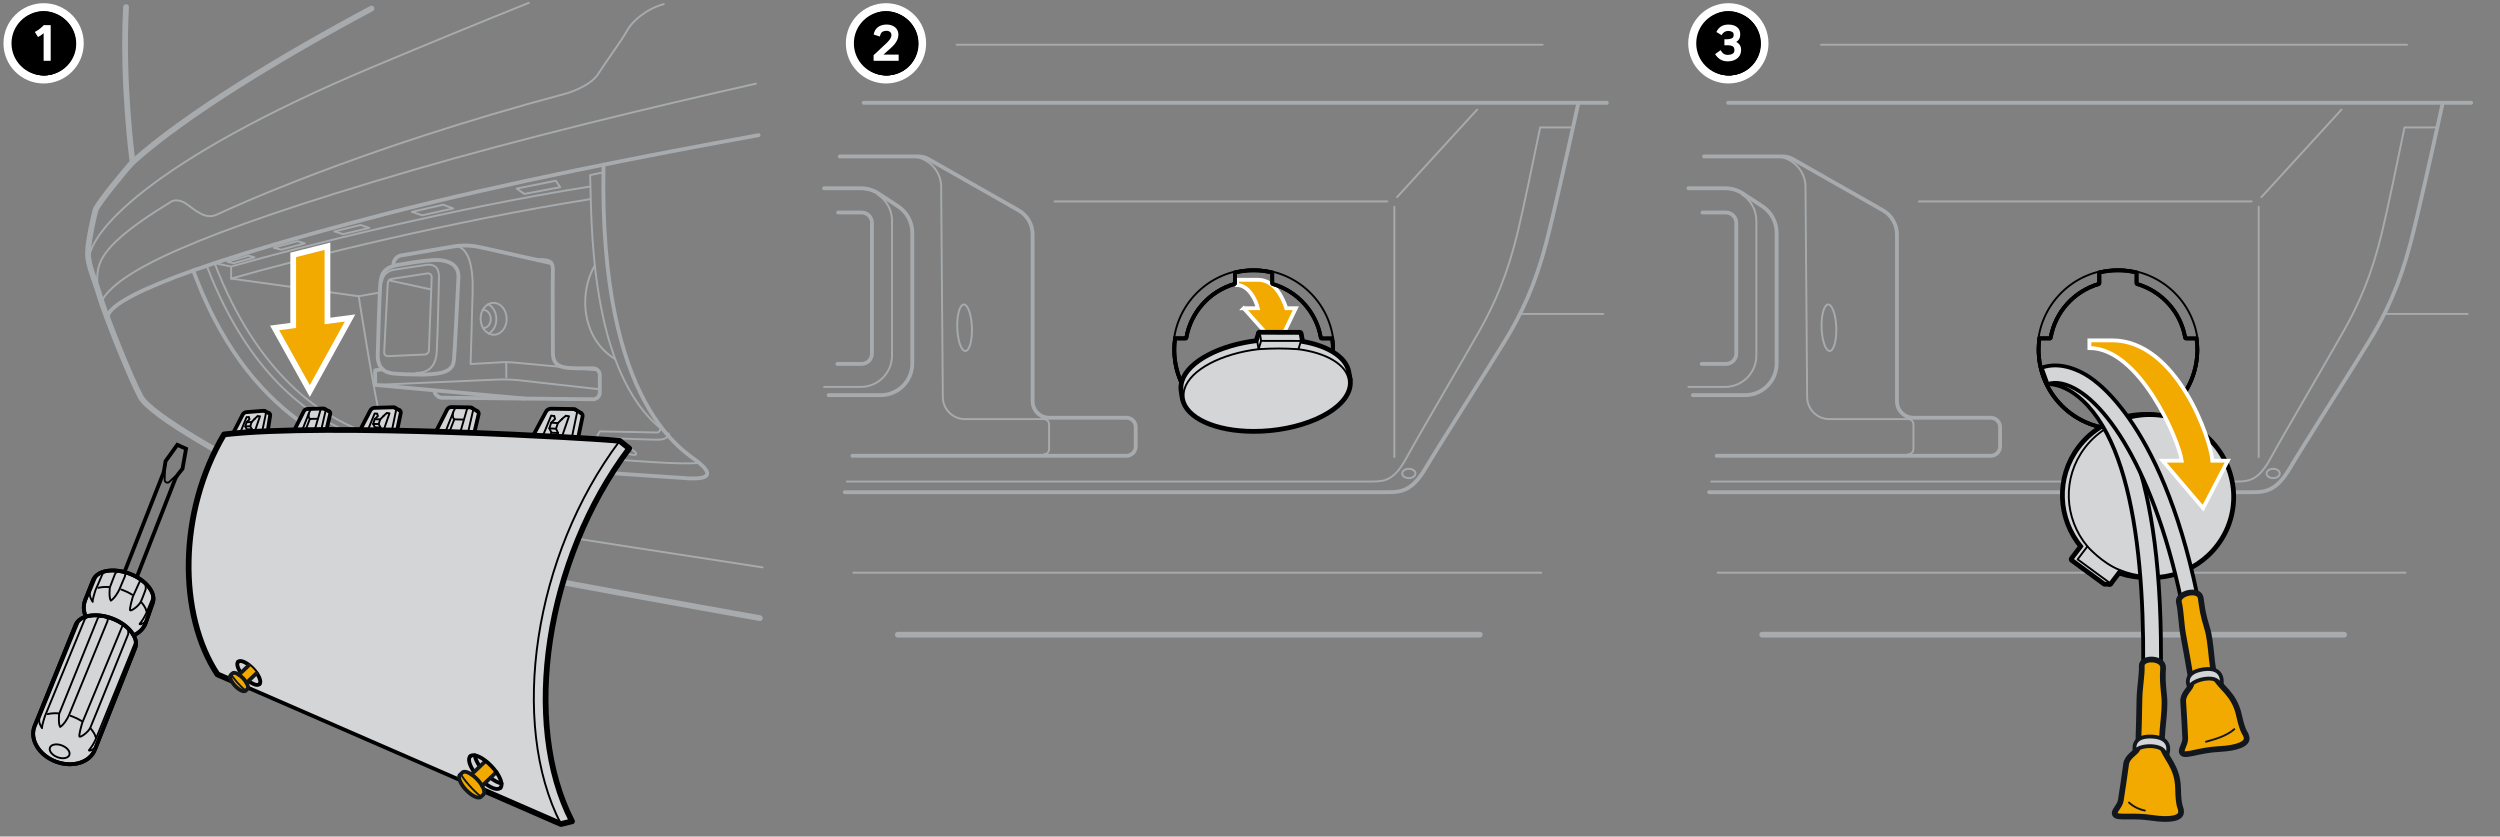 <?xml version="1.0" encoding="UTF-8"?><svg xmlns="http://www.w3.org/2000/svg" width="654" height="218.83" viewBox="0 0 654 218.83"><rect x="0" y="0" width="654" height="218.83" fill="#808080" stroke="none"/><g id="uuid-854f0a4d-61bd-4a53-88ca-cf09458d8f89"><path d="m198.785,161.706c-15.533-2.768-59.397-10.622-66.196-12.236-8.288-1.967-38.348-12.221-55.063-20.508-16.716-8.288-38.067-20.227-40.736-25.144-2.669-4.916-9.271-21.492-10.676-26.267-1.405-4.776-3.231-8.288-3.09-11.659s1.545-9.411,1.967-10.956,8.428-11.237,9.692-12.502c0,0-2.811-20.667-1.711-40.578" style="fill:none; stroke:#a7abae; stroke-linecap:round; stroke-linejoin:round; stroke-width:1.5px;"/><path d="m77.525,128.962c26.699,4.769,79.784,12.995,121.959,19.467" style="fill:none; stroke:#a7abae; stroke-linecap:round; stroke-linejoin:round; stroke-width:.5px;"/><path d="m26.536,78.881c3.917-7.664,23.445-17.428,80.927-34.226,28.741-8.399,62.718-16.562,90.284-22.769" style="fill:none; stroke:#a7abae; stroke-linecap:round; stroke-linejoin:round; stroke-width:.5px;"/><path d="m25.426,75.378c.303-5.001-2.531-9.306,18.886-22.324,0,0,1.785-1.785,4.934.63,3.15,2.415,5.039,3.57,7.559,2.415s35.696-16.798,91.55-31.707c0,0,6.059-1.785,8.121-5.039s6.341-9.029,7.561-11.339,4.947-5.669,9.593-6.929" style="fill:none; stroke:#a7abae; stroke-linecap:round; stroke-linejoin:round; stroke-width:.5px;"/><path d="m34.683,42.434c13.819-12.443,39.262-27.802,62.51-40.202" style="fill:none; stroke:#a7abae; stroke-linecap:round; stroke-linejoin:round; stroke-width:1.5px;"/><path d="m23.33,68.845c-1.171-7.287,15.522-26.71,74.316-51.382,14.609-6.131,28.259-11.73,40.695-16.717" style="fill:none; stroke:#a7abae; stroke-linecap:round; stroke-linejoin:round; stroke-width:.5px;"/><path d="m50.544,70.749l.747,1.953c15.3,39.994,43.483,46.399,49.281,46.965,5.897.575,79.542,5.466,79.542,5.466,5.858.262,6.05-1.278,2.779-4.068s-26.313-14.02-25.009-77.986" style="fill:none; stroke:#a7abae; stroke-linecap:round; stroke-linejoin:round;"/><path d="m56.135,68.831c11.339,29.594,28.462,40.249,38.742,43.933" style="fill:none; stroke:#a7abae; stroke-linecap:round; stroke-linejoin:round; stroke-width:.5px;"/><path d="m54.074,69.524c11.494,29.999,28.583,40.407,38.98,44.204,4.694,1.714,7.891,2.332,11.789,2.628,7.841.597,32.899,2.448,52.428,3.62,7.255.435,21.032,1.684,25.621,1.088" style="fill:none; stroke:#a7abae; stroke-linecap:round; stroke-linejoin:round; stroke-width:.5px;"/><path d="m28.232,83.568c-1.378-3.787,12.764-12.137,73.449-27.82,30.202-7.805,67.202-15.061,96.752-20.382" style="fill:none; stroke:#a7abae; stroke-linecap:round; stroke-linejoin:round;"/><path d="m56.135,68.831l4.332.902v3.148l33.369,4.617s4.128,26.423,6.122,34.083" style="fill:none; stroke:#a7abae; stroke-linecap:round; stroke-linejoin:round; stroke-width:.5px;"/><line x1="93.836" y1="77.497" x2="99.502" y2="76.498" style="fill:none; stroke:#a7abae; stroke-linecap:round; stroke-linejoin:round; stroke-width:.5px;"/><path d="m60.467,72.881c19.308-5.561,58.658-15.215,93.916-20.777" style="fill:none; stroke:#a7abae; stroke-linecap:round; stroke-linejoin:round; stroke-width:.5px;"/><path d="m60.467,69.732c19.308-5.561,58.658-15.374,93.916-20.935" style="fill:none; stroke:#a7abae; stroke-linecap:round; stroke-linejoin:round; stroke-width:.5px;"/><path d="m173.559,112.648c-19.806-15.213-18.757-56.452-19.176-66.841l3.466-.733" style="fill:none; stroke:#a7abae; stroke-linecap:round; stroke-linejoin:round; stroke-width:.5px;"/><path d="m140.636,68.054c3.673-.21,4.092.735,3.987,3.148s.027,18.468.014,20.777.511,4.092,4.498,4.302c2.281.12,4.496.103,5.973.066.986-.025,1.798.767,1.798,1.754v4.592c0,.976-.797,1.764-1.772,1.754l-39.158-.402s-1.855.315-2.396-1.889" style="fill:none; stroke:#a7abae; stroke-linecap:round; stroke-linejoin:round;"/><path d="m144.215,68.831l-18.558-4.156c-2.365-.53-4.836-.592-7.223-.171-4.37.772-9.303,1.602-13.463,2.317-1.182.203-2.049,1.228-2.049,2.427v.158" style="fill:none; stroke:#a7abae; stroke-linecap:round; stroke-linejoin:round;"/><path d="m119.928,64.518c2.555.912,3.919,4.789,3.709,11.98-.21,7.191-.525,18.733-.525,18.733l8.614-.49c.851-.014,1.702.013,2.55.081l22.137,2.061" style="fill:none; stroke:#a7abae; stroke-linecap:round; stroke-linejoin:round; stroke-width:.5px;"/><polyline points="100.077 96.595 98.138 96.883 98.138 100.688 137.068 104.262" style="fill:none; stroke:#a7abae; stroke-linecap:round; stroke-linejoin:round;"/><path d="m98.138,100.688l31.908-1.391c1.891-.086,3.786-.028,5.669.172l21.191,2.373" style="fill:none; stroke:#a7abae; stroke-linecap:round; stroke-linejoin:round; stroke-width:.5px;"/><polygon points="137.149 50.729 135.179 49.324 145.405 47.281 146.533 48.971 137.149 50.729" style="fill:none; stroke:#a7abae; stroke-linecap:round; stroke-linejoin:round; stroke-width:.5px;"/><polygon points="118.562 54.528 110.438 56.323 107.76 55.425 115.932 53.555 118.562 54.528" style="fill:none; stroke:#a7abae; stroke-linecap:round; stroke-linejoin:round; stroke-width:.5px;"/><polygon points="96.583 59.619 89.775 61.253 87.47 60.545 94.318 58.851 96.583 59.619" style="fill:none; stroke:#a7abae; stroke-linecap:round; stroke-linejoin:round; stroke-width:.5px;"/><polygon points="79.732 63.66 73.565 65.325 71.595 64.803 77.793 63.085 79.732 63.66" style="fill:none; stroke:#a7abae; stroke-linecap:round; stroke-linejoin:round; stroke-width:.5px;"/><polygon points="66.565 67.335 61.042 68.872 59.465 68.454 65.013 66.875 66.565 67.335" style="fill:none; stroke:#a7abae; stroke-linecap:round; stroke-linejoin:round; stroke-width:.5px;"/><path d="m98.813,92.715s.446-16.042.689-18.466.657-4.256,4.861-5c5.862-1.036,9-1.292,10.243-1.224s5.545.441,5.322,4.607c-.223,4.166-.97,19.586-1.156,21.327-.133,1.244-.34,2.734-3.081,3.502-1.095.307-3.733.557-5.189.54-5.098-.062-5.472-.124-7.15-.249s-4.67-.562-4.539-5.036Z" style="fill:none; stroke:#a7abae; stroke-linecap:round; stroke-linejoin:round;"/><path d="m108.829,97.556c2.716,0,5.194-1.144,5.432-5.623.238-4.479.572-18.061.572-19.3s-.095-3.765-3.288-3.336c-3.193.429-8.53,1.287-8.53,1.287,0,0-2.674.281-3.093,3.097" style="fill:none; stroke:#a7abae; stroke-linecap:round; stroke-linejoin:round; stroke-width:.5px;"/><path d="m100.498,92.139l.942-18.069c.029-.559.447-1.021,1.001-1.106l9.359-1.437c.61-.094,1.153.391,1.13,1.008l-.724,19.074c-.023.614-.514,1.108-1.128,1.135l-9.555.427c-.579.026-1.055-.453-1.024-1.032Z" style="fill:none; stroke:#a7abae; stroke-linecap:round; stroke-linejoin:round; stroke-width:.5px;"/><line x1="101.744" y1="73.339" x2="112.808" y2="75.733" style="fill:none; stroke:#a7abae; stroke-linecap:round; stroke-linejoin:round; stroke-width:.5px;"/><ellipse cx="129.138" cy="83.402" rx="3.408" ry="4.171" transform="translate(-1.945 3.091) rotate(-1.361)" style="fill:none; stroke:#a7abae; stroke-linecap:round; stroke-linejoin:round; stroke-width:.5px;"/><path d="m127.721,79.593c1.214.618,2.086,2.065,2.124,3.769.04,1.727-.78,3.23-1.987,3.89" style="fill:none; stroke:#a7abae; stroke-linecap:round; stroke-linejoin:round; stroke-width:.5px;"/><path d="m126.292,81.073c.031-.002.059-.005.09-.005,1.072-.027,1.968,1.018,1.999,2.329.031,1.314-.813,2.397-1.886,2.424-.039,0-.077.001-.113-.001" style="fill:none; stroke:#a7abae; stroke-linecap:round; stroke-linejoin:round; stroke-width:.5px;"/><line x1="132.449" y1="95.056" x2="132.449" y2="98.672" style="fill:none; stroke:#a7abae; stroke-linecap:round; stroke-linejoin:round; stroke-width:.5px;"/><path d="m221.002,128.76h142.214c3.573,0,6.333-.572,9.662-6.21,3.329-5.638,16.239-25.868,20.704-33.164,4.466-7.296,8.038-14.924,10.88-25.757,1.972-7.517,5.429-23.016,7.361-31.802l1.085-4.936" style="fill:none; stroke:#a7abae; stroke-linecap:round; stroke-linejoin:round;"/><path d="m221.529,125.971h137.523c3.485,0,5.828-.572,8.891-6.21,3.063-5.638,14.942-25.868,19.051-33.164s7.396-14.924,10.011-25.757c1.546-6.404,4.084-18.603,5.901-27.508h8.297" style="fill:none; stroke:#a7abae; stroke-linecap:round; stroke-linejoin:round; stroke-width:.5px;"/><line x1="223.232" y1="149.818" x2="403.186" y2="149.818" style="fill:none; stroke:#a7abae; stroke-linecap:round; stroke-linejoin:round; stroke-width:.5px;"/><line x1="234.866" y1="166.033" x2="387.107" y2="166.033" style="fill:none; stroke:#a7abae; stroke-linecap:round; stroke-linejoin:round; stroke-width:1.5px;"/><line x1="397.63" y1="82.125" x2="419.422" y2="82.125" style="fill:none; stroke:#a7abae; stroke-linecap:round; stroke-linejoin:round; stroke-width:.5px;"/><path d="m222.989,119.234h71.684c1.343,0,2.432-1.089,2.432-2.432v-5.085c0-1.343-1.089-2.432-2.432-2.432h-20.23c-2.381,0-4.311-1.93-4.311-4.311v-43.626c0-2.621-1.408-5.041-3.687-6.337l-23.515-13.368c-.829-.471-1.767-.719-2.72-.719h-20.539" style="fill:none; stroke:#a7abae; stroke-linecap:round; stroke-linejoin:round;"/><path d="m273.08,118.835c.753,0,1.363-.61,1.363-1.363v-6.472c0-.753-.61-1.363-1.363-1.363h-20.658c-3.175,0-5.756-2.561-5.781-5.736l-.44-55.505c-.308-4.212-3.815-7.473-8.039-7.473" style="fill:none; stroke:#a7abae; stroke-linecap:round; stroke-linejoin:round; stroke-width:.5px;"/><ellipse cx="252.338" cy="85.738" rx="1.919" ry="6.083" transform="translate(-2.855 8.912) rotate(-2.012)" style="fill:none; stroke:#a7abae; stroke-linecap:round; stroke-linejoin:round; stroke-width:.5px;"/><path d="m219.046,95.199h6.333c1.504,0,2.722-1.219,2.722-2.722v-34.164c0-1.504-1.219-2.722-2.722-2.722h-6.124" style="fill:none; stroke:#a7abae; stroke-linecap:round; stroke-linejoin:round;"/><path d="m215.573,49.245h9.598c1.715,0,3.311.505,4.654,1.383l5.08,3.324c2.261,1.476,3.75,4.029,3.75,6.915v34.24c0,4.561-3.697,8.258-8.271,8.258h-13.635" style="fill:none; stroke:#a7abae; stroke-linecap:round; stroke-linejoin:round;"/><path d="m215.568,101.215h9.599c4.512,0,8.183-3.671,8.183-8.183v-35.274c0-2.772-1.387-5.334-3.709-6.852" style="fill:none; stroke:#a7abae; stroke-linecap:round; stroke-linejoin:round; stroke-width:.5px;"/><line x1="225.941" y1="26.891" x2="420.347" y2="26.891" style="fill:none; stroke:#a7abae; stroke-linecap:round; stroke-linejoin:round;"/><line x1="275.88" y1="52.694" x2="362.92" y2="52.694" style="fill:none; stroke:#a7abae; stroke-linecap:round; stroke-linejoin:round; stroke-width:.5px;"/><line x1="364.76" y1="54.098" x2="364.76" y2="119.545" style="fill:none; stroke:#a7abae; stroke-linecap:round; stroke-linejoin:round; stroke-width:.5px;"/><ellipse cx="368.549" cy="123.858" rx="1.727" ry="1.217" style="fill:none; stroke:#a7abae; stroke-linecap:round; stroke-linejoin:round; stroke-width:.5px;"/><line x1="250.258" y1="11.7" x2="403.558" y2="11.7" style="fill:none; stroke:#a7abae; stroke-linecap:round; stroke-linejoin:round; stroke-width:.5px;"/><line x1="365.47" y1="51.571" x2="386.401" y2="28.689" style="fill:none; stroke:#a7abae; stroke-linecap:round; stroke-linejoin:round; stroke-width:.5px;"/><path d="m447.114,128.76h142.214c3.573,0,6.333-.572,9.662-6.21,3.329-5.638,16.239-25.868,20.704-33.164,4.466-7.296,8.038-14.924,10.88-25.757,1.972-7.517,5.429-23.016,7.361-31.802l1.085-4.936" style="fill:none; stroke:#a7abae; stroke-linecap:round; stroke-linejoin:round;"/><path d="m447.64,125.971h137.523c3.485,0,5.828-.572,8.891-6.21,3.063-5.638,14.942-25.868,19.051-33.164,4.109-7.296,7.396-14.924,10.011-25.757,1.546-6.404,4.084-18.603,5.901-27.508h8.297" style="fill:none; stroke:#a7abae; stroke-linecap:round; stroke-linejoin:round; stroke-width:.5px;"/><line x1="449.344" y1="149.818" x2="629.297" y2="149.818" style="fill:none; stroke:#a7abae; stroke-linecap:round; stroke-linejoin:round; stroke-width:.5px;"/><line x1="460.978" y1="166.033" x2="613.218" y2="166.033" style="fill:none; stroke:#a7abae; stroke-linecap:round; stroke-linejoin:round; stroke-width:1.5px;"/><line x1="623.742" y1="82.125" x2="645.533" y2="82.125" style="fill:none; stroke:#a7abae; stroke-linecap:round; stroke-linejoin:round; stroke-width:.5px;"/><path d="m449.1,119.234h71.684c1.343,0,2.432-1.089,2.432-2.432v-5.085c0-1.343-1.089-2.432-2.432-2.432h-20.23c-2.381,0-4.311-1.93-4.311-4.311v-43.626c0-2.621-1.408-5.041-3.687-6.337l-23.515-13.368c-.829-.471-1.767-.719-2.72-.719h-20.539" style="fill:none; stroke:#a7abae; stroke-linecap:round; stroke-linejoin:round;"/><path d="m499.191,118.835c.753,0,1.363-.61,1.363-1.363v-6.472c0-.753-.61-1.363-1.363-1.363h-20.658c-3.175,0-5.756-2.561-5.781-5.736l-.44-55.505c-.308-4.212-3.815-7.473-8.039-7.473" style="fill:none; stroke:#a7abae; stroke-linecap:round; stroke-linejoin:round; stroke-width:.5px;"/><ellipse cx="478.449" cy="85.738" rx="1.919" ry="6.083" transform="translate(-2.715 16.851) rotate(-2.012)" style="fill:none; stroke:#a7abae; stroke-linecap:round; stroke-linejoin:round; stroke-width:.5px;"/><path d="m445.158,95.199h6.333c1.504,0,2.722-1.219,2.722-2.722v-34.164c0-1.504-1.219-2.722-2.722-2.722h-6.124" style="fill:none; stroke:#a7abae; stroke-linecap:round; stroke-linejoin:round;"/><path d="m441.684,49.245h9.598c1.715,0,3.311.505,4.654,1.383l5.08,3.324c2.261,1.476,3.75,4.029,3.75,6.915v34.24c0,4.561-3.697,8.258-8.271,8.258h-13.635" style="fill:none; stroke:#a7abae; stroke-linecap:round; stroke-linejoin:round;"/><path d="m441.68,101.215h9.599c4.512,0,8.183-3.671,8.183-8.183v-35.274c0-2.772-1.387-5.334-3.709-6.852" style="fill:none; stroke:#a7abae; stroke-linecap:round; stroke-linejoin:round; stroke-width:.5px;"/><line x1="452.052" y1="26.891" x2="646.458" y2="26.891" style="fill:none; stroke:#a7abae; stroke-linecap:round; stroke-linejoin:round;"/><line x1="501.992" y1="52.694" x2="589.031" y2="52.694" style="fill:none; stroke:#a7abae; stroke-linecap:round; stroke-linejoin:round; stroke-width:.5px;"/><line x1="590.871" y1="54.098" x2="590.871" y2="119.545" style="fill:none; stroke:#a7abae; stroke-linecap:round; stroke-linejoin:round; stroke-width:.5px;"/><ellipse cx="594.66" cy="123.858" rx="1.727" ry="1.217" style="fill:none; stroke:#a7abae; stroke-linecap:round; stroke-linejoin:round; stroke-width:.5px;"/><line x1="476.37" y1="11.7" x2="629.67" y2="11.7" style="fill:none; stroke:#a7abae; stroke-linecap:round; stroke-linejoin:round; stroke-width:.5px;"/><line x1="591.582" y1="51.571" x2="612.513" y2="28.689" style="fill:none; stroke:#a7abae; stroke-linecap:round; stroke-linejoin:round; stroke-width:.5px;"/></g><g id="uuid-fdba739c-d109-4c4b-a642-f8f563420e5e"><path d="m548.937,71.106v2.965c-6.529,1.928-11.529,7.42-12.712,14.215h-2.925" style="fill:none; stroke:#000001; stroke-linecap:round; stroke-linejoin:round; stroke-width:.5px;"/><g id="uuid-b4136fdb-f913-4eb4-9fa4-99275abdd72c"><path d="m574.566,91.464c0,5.666-2.294,10.793-6.005,14.504s-8.838,6.005-14.504,6.005c-2.777,0-5.424-.552-7.838-1.552-2.508-1.039-4.765-2.562-6.655-4.453-3.71-3.711-6.004-8.838-6.004-14.504,0-.906.058-1.801.173-2.678h2.492c.243,0,.451-.175.493-.414.571-3.277,2.055-6.243,4.182-8.63,2.16-2.423,4.981-4.247,8.179-5.191.213-.063.358-.258.358-.48v-2.575c1.48-.352,3.026-.529,4.619-.529s3.14.177,4.619.529v2.575c0,.222.146.417.358.48,3.198.944,6.019,2.768,8.179,5.191,2.127,2.387,3.612,5.353,4.182,8.63.042.239.25.414.493.414h2.505c.115.877.173,1.772.173,2.678Z" style="fill:none; stroke:#000001; stroke-linecap:round; stroke-linejoin:round; stroke-width:.5px;"/><path d="m574.816,91.464c0,5.735-2.322,10.925-6.078,14.681s-8.946,6.078-14.681,6.078c-2.81,0-5.49-.559-7.934-1.571-2.538-1.052-4.823-2.593-6.736-4.507-3.755-3.756-6.077-8.946-6.077-14.681,0-.991.068-1.971.205-2.928h2.71c.122,0,.225-.087.246-.207.579-3.325,2.085-6.333,4.242-8.753,2.19-2.457,5.051-4.307,8.295-5.265.106-.031.179-.129.179-.24v-2.771c1.558-.388,3.188-.583,4.869-.583s3.312.194,4.869.583v2.771c0,.111.073.208.179.24,3.243.958,6.104,2.808,8.295,5.265,2.157,2.42,3.663,5.429,4.242,8.753.021.12.125.207.246.207h2.723c.137.957.205,1.937.205,2.928Z" style="fill:none; stroke:#000001; stroke-linecap:round; stroke-linejoin:round; stroke-width:.5px;"/></g><path d="m575.066,91.464c0,11.608-9.401,21.01-21.01,21.01s-20.996-9.401-20.996-21.01c0-1.077.08-2.141.239-3.178h2.925c1.183-6.795,6.183-12.287,12.712-14.215v-2.965c1.636-.426,3.351-.638,5.119-.638s3.484.213,5.119.638v2.965c6.529,1.928,11.529,7.42,12.712,14.215h2.939c.16,1.037.239,2.101.239,3.178Z" style="fill:none; stroke:#000001; stroke-linecap:round; stroke-linejoin:round; stroke-width:.5px;"/><g id="uuid-9ec0f01c-8f37-4dc0-9c94-63ed616f3b7e"><path d="m574.566,91.464c0,5.666-2.294,10.793-6.005,14.504s-8.838,6.005-14.504,6.005c-2.777,0-5.424-.552-7.838-1.552-2.508-1.039-4.765-2.562-6.655-4.453-3.71-3.711-6.004-8.838-6.004-14.504,0-.906.058-1.801.173-2.678h2.492c.243,0,.451-.175.493-.414.571-3.277,2.055-6.243,4.182-8.63,2.16-2.423,4.981-4.247,8.179-5.191.213-.063.358-.258.358-.48v-2.575c1.48-.352,3.026-.529,4.619-.529s3.14.177,4.619.529v2.575c0,.222.146.417.358.48,3.198.944,6.019,2.768,8.179,5.191,2.127,2.387,3.612,5.353,4.182,8.63.042.239.25.414.493.414h2.505c.115.877.173,1.772.173,2.678Z" style="fill:none; stroke:#000001; stroke-linecap:round; stroke-linejoin:round; stroke-width:.5px;"/><path d="m574.816,91.464c0,5.735-2.322,10.925-6.078,14.681s-8.946,6.078-14.681,6.078c-2.81,0-5.49-.559-7.934-1.571-2.538-1.052-4.823-2.593-6.736-4.507-3.755-3.756-6.077-8.946-6.077-14.681,0-.991.068-1.971.205-2.928h2.71c.122,0,.225-.087.246-.207.579-3.325,2.085-6.333,4.242-8.753,2.19-2.457,5.051-4.307,8.295-5.265.106-.031.179-.129.179-.24v-2.771c1.558-.388,3.188-.583,4.869-.583s3.312.194,4.869.583v2.771c0,.111.073.208.179.24,3.243.958,6.104,2.808,8.295,5.265,2.157,2.42,3.663,5.429,4.242,8.753.021.12.125.207.246.207h2.723c.137.957.205,1.937.205,2.928Z" style="fill:none; stroke:#000001; stroke-linecap:round; stroke-linejoin:round; stroke-width:.5px;"/></g><path d="m575.066,91.464c0,11.608-9.401,21.01-21.01,21.01s-20.996-9.401-20.996-21.01c0-1.077.08-2.141.239-3.178h2.925c1.183-6.795,6.183-12.287,12.712-14.215v-2.965c1.636-.426,3.351-.638,5.119-.638s3.484.213,5.119.638v2.965c6.529,1.928,11.529,7.42,12.712,14.215h2.939c.16,1.037.239,2.101.239,3.178Z" style="fill:none; stroke:#000001; stroke-linecap:round; stroke-linejoin:round; stroke-width:.5px;"/><circle cx="554.056" cy="91.471" r="21.003" style="fill:none; stroke:#000001; stroke-linecap:round; stroke-linejoin:round; stroke-width:.5px;"/><path d="m325.366,80.642l3.682-.004c-.497-2.211-2.455-6.068-5.416-6.068v-1.375h5.453c4.461,0,6.625,5.05,7.399,7.442l2.496.004-4.762,9.911-8.851-9.911Z" style="fill:#f2a900; stroke:#fff;"/><path d="m544.074,117.154c7.006-9.235,20.4-11.092,29.91-4.122,9.497,6.961,11.508,20.108,4.502,29.343-5.949,7.841-16.475,10.366-25.323,6.691l-1.271,3.402-1.294-.02-8.388-6.148,2.565-3.381c-6.099-7.299-6.649-17.923-.701-25.765Z" style="fill:none; stroke:#000001; stroke-linecap:round; stroke-linejoin:round; stroke-width:2px;"/><path d="m545.368,117.175c7.006-9.235,20.4-11.092,29.91-4.122,9.497,6.961,11.508,20.108,4.502,29.343-5.949,7.841-16.475,10.366-25.323,6.691l-2.565,3.381-8.388-6.148,2.565-3.381c-6.099-7.299-6.649-17.923-.701-25.765Z" style="fill:none; stroke:#000001; stroke-linecap:round; stroke-linejoin:round; stroke-width:2px;"/><path d="m546.069,142.939s3.788,4.327,8.388,6.148" style="fill:none; stroke:#000001; stroke-linecap:round; stroke-linejoin:round; stroke-width:2px;"/><path d="m544.074,117.154c7.006-9.235,20.4-11.092,29.91-4.122,9.497,6.961,11.508,20.108,4.502,29.343-5.949,7.841-16.475,10.366-25.323,6.691l-1.271,3.402-1.294-.02-8.388-6.148,2.565-3.381c-6.099-7.299-6.649-17.923-.701-25.765Z" style="fill:#d3d5d6; stroke:#000001; stroke-linecap:round; stroke-linejoin:round; stroke-width:.5px;"/><path d="m545.368,117.175c7.006-9.235,20.4-11.092,29.91-4.122,9.497,6.961,11.508,20.108,4.502,29.343-5.949,7.841-16.475,10.366-25.323,6.691l-2.565,3.381-8.388-6.148,2.565-3.381c-6.099-7.299-6.649-17.923-.701-25.765Z" style="fill:#d3d5d6; stroke:#000001; stroke-linecap:round; stroke-linejoin:round; stroke-width:.5px;"/><path d="m546.069,142.939s3.788,4.327,8.388,6.148" style="fill:#d3d5d6; stroke:#000001; stroke-linecap:round; stroke-linejoin:round; stroke-width:.5px;"/><path d="m102.492,139.443c-.794,2.447-.973,5.192-1.012,7.881-.02,2.706.134,5.427.425,8.134.288,2.708.683,5.409,1.202,8.087.534,2.673,1.141,5.346,2.145,7.892-1.12-2.498-1.853-5.155-2.511-7.811-.644-2.664-1.166-5.358-1.58-8.072-.417-2.714-.7-5.453-.806-8.214-.077-2.76-.056-5.553.712-8.365.109-.4.522-.635.922-.526.4.109.635.522.526.922-.003.011-.006.021-.009.031l-.013.041Z" style="fill:#a7abae; stroke-width:0px;"/><path d="m106.833,114.86c9.7.716,32.211,2.242,50.074,3.442,0,0,1.653-.33.574-1.81s-1.477-2.048-1.477-2.048l.904-1.591,14.609.284s1.237.244,1.243-1.128" style="fill:none; stroke:#a7abae; stroke-linecap:round; stroke-linejoin:round; stroke-width:.5px;"/><path d="m156.003,114.445s14.495.644,16.257.587,2.633-.707,2.709-1.632" style="fill:none; stroke:#a7abae; stroke-linecap:round; stroke-linejoin:round; stroke-width:.5px;"/><ellipse cx="163.333" cy="117.513" rx=".79" ry="3.352" transform="translate(-8.553 222.118) rotate(-67.057)" style="fill:none; stroke:#a7abae; stroke-linecap:round; stroke-linejoin:round; stroke-width:.5px;"/><path d="m97.351,115.111l-2.68-2.529c-.172-.153-.2-.412-.064-.598l.633-.863c.098-.134.262-.202.426-.178l5.212.774,5.954,3.144-1.285,1.549" style="fill:none; stroke:#a7abae; stroke-linecap:round; stroke-linejoin:round; stroke-width:.5px;"/><polyline points="94.367 112.312 100.19 113.22 105.548 116.41" style="fill:none; stroke:#a7abae; stroke-linecap:round; stroke-linejoin:round; stroke-width:.5px;"/><ellipse cx="98.969" cy="114.409" rx=".376" ry="1.528" transform="translate(-44.992 160.879) rotate(-67.029)" style="fill:none; stroke:#a7abae; stroke-linecap:round; stroke-linejoin:round; stroke-width:.5px;"/><path d="m102.456,139.392c-.794,2.445-.972,5.189-1.012,7.877-.02,2.704.134,5.424.424,8.13.287,2.707.682,5.406,1.202,8.083.534,2.671,1.14,5.343,2.144,7.887-1.12-2.497-1.852-5.152-2.51-7.807-.644-2.663-1.165-5.356-1.579-8.068-.417-2.713-.699-5.45-.805-8.209-.077-2.759-.056-5.55.712-8.36.109-.4.522-.635.922-.526s.635.522.526.922c-.003.011-.006.021-.009.031l-.013.041Z" style="fill:#a7abae; stroke-width:0px;"/><path d="m322.825,71.106v2.965c-6.529,1.928-11.529,7.42-12.712,14.215h-2.925" style="fill:none; stroke:#000001; stroke-linecap:round; stroke-linejoin:round; stroke-width:.5px;"/><g id="uuid-429a93ea-df6a-4832-8479-29fdc04e3819"><path d="m348.454,91.464c0,5.666-2.294,10.793-6.005,14.504s-8.838,6.005-14.504,6.005c-2.777,0-5.424-.552-7.838-1.552-2.508-1.039-4.765-2.562-6.655-4.453-3.71-3.711-6.004-8.838-6.004-14.504,0-.906.058-1.801.173-2.678h2.492c.243,0,.451-.175.493-.414.571-3.277,2.055-6.243,4.182-8.63,2.16-2.423,4.981-4.247,8.179-5.191.213-.063.358-.258.358-.48v-2.575c1.48-.352,3.026-.529,4.619-.529s3.14.177,4.619.529v2.575c0,.222.146.417.358.48,3.198.944,6.019,2.768,8.179,5.191,2.127,2.387,3.612,5.353,4.182,8.63.042.239.25.414.493.414h2.505c.115.877.173,1.772.173,2.678Z" style="fill:none; stroke:#000001; stroke-linecap:round; stroke-linejoin:round; stroke-width:.5px;"/><path d="m348.704,91.464c0,5.735-2.322,10.925-6.078,14.681-3.756,3.756-8.946,6.078-14.681,6.078-2.81,0-5.49-.559-7.934-1.571-2.538-1.052-4.823-2.593-6.736-4.507-3.755-3.756-6.077-8.946-6.077-14.681,0-.991.068-1.971.205-2.928h2.71c.122,0,.225-.087.246-.207.579-3.325,2.085-6.333,4.242-8.753,2.19-2.457,5.051-4.307,8.295-5.265.106-.031.179-.129.179-.24v-2.771c1.558-.388,3.188-.583,4.869-.583s3.312.194,4.869.583v2.771c0,.111.073.208.179.24,3.243.958,6.104,2.808,8.295,5.265,2.157,2.42,3.663,5.429,4.242,8.753.021.12.125.207.246.207h2.723c.137.957.205,1.937.205,2.928Z" style="fill:none; stroke:#000001; stroke-linecap:round; stroke-linejoin:round; stroke-width:.5px;"/></g><path d="m348.954,91.464c0,11.608-9.401,21.01-21.01,21.01s-20.996-9.401-20.996-21.01c0-1.077.08-2.141.239-3.178h2.925c1.183-6.795,6.183-12.287,12.712-14.215v-2.965c1.636-.426,3.351-.638,5.119-.638s3.484.213,5.119.638v2.965c6.529,1.928,11.529,7.42,12.712,14.215h2.939c.16,1.037.239,2.101.239,3.178Z" style="fill:none; stroke:#000001; stroke-linecap:round; stroke-linejoin:round; stroke-width:.5px;"/><g id="uuid-32e87bca-59de-4816-ad84-4756b9e8e0d8"><path d="m348.454,91.464c0,5.666-2.294,10.793-6.005,14.504s-8.838,6.005-14.504,6.005c-2.777,0-5.424-.552-7.838-1.552-2.508-1.039-4.765-2.562-6.655-4.453-3.71-3.711-6.004-8.838-6.004-14.504,0-.906.058-1.801.173-2.678h2.492c.243,0,.451-.175.493-.414.571-3.277,2.055-6.243,4.182-8.63,2.16-2.423,4.981-4.247,8.179-5.191.213-.063.358-.258.358-.48v-2.575c1.48-.352,3.026-.529,4.619-.529s3.14.177,4.619.529v2.575c0,.222.146.417.358.48,3.198.944,6.019,2.768,8.179,5.191,2.127,2.387,3.612,5.353,4.182,8.63.042.239.25.414.493.414h2.505c.115.877.173,1.772.173,2.678Z" style="fill:none; stroke:#000001; stroke-linecap:round; stroke-linejoin:round; stroke-width:.5px;"/><path d="m348.704,91.464c0,5.735-2.322,10.925-6.078,14.681-3.756,3.756-8.946,6.078-14.681,6.078-2.81,0-5.49-.559-7.934-1.571-2.538-1.052-4.823-2.593-6.736-4.507-3.755-3.756-6.077-8.946-6.077-14.681,0-.991.068-1.971.205-2.928h2.71c.122,0,.225-.087.246-.207.579-3.325,2.085-6.333,4.242-8.753,2.19-2.457,5.051-4.307,8.295-5.265.106-.031.179-.129.179-.24v-2.771c1.558-.388,3.188-.583,4.869-.583s3.312.194,4.869.583v2.771c0,.111.073.208.179.24,3.243.958,6.104,2.808,8.295,5.265,2.157,2.42,3.663,5.429,4.242,8.753.021.12.125.207.246.207h2.723c.137.957.205,1.937.205,2.928Z" style="fill:none; stroke:#000001; stroke-linecap:round; stroke-linejoin:round; stroke-width:.5px;"/></g><path d="m348.954,91.464c0,11.608-9.401,21.01-21.01,21.01s-20.996-9.401-20.996-21.01c0-1.077.08-2.141.239-3.178h2.925c1.183-6.795,6.183-12.287,12.712-14.215v-2.965c1.636-.426,3.351-.638,5.119-.638s3.484.213,5.119.638v2.965c6.529,1.928,11.529,7.42,12.712,14.215h2.939c.16,1.037.239,2.101.239,3.178Z" style="fill:none; stroke:#000001; stroke-linecap:round; stroke-linejoin:round; stroke-width:.5px;"/><circle cx="327.945" cy="91.471" r="21.003" style="fill:none; stroke:#000001; stroke-linecap:round; stroke-linejoin:round; stroke-width:.5px;"/><path d="m560.09,192.531c1.751-32.552.369-73.231-15.297-87.788-5.043-4.687-9.145-4.251-9.145-4.251l-1.563-4.289c1.05-.381,6.169-.858,12.118,3.753,10.698,8.295,21.946,31.325,18.475,92.892l-4.589-.318Z" style="fill:#d3d5d6; stroke:#000001; stroke-linecap:round; stroke-linejoin:round;"/><path d="m573.712,175.393c-5.465-42.277-19.094-66.291-29.844-73.1-3.099-1.963-6.019-2.6-8.221-1.8l-1.563-4.289c3.564-1.295,7.904-.505,12.225,2.234,5.732,3.631,24.535,20.619,31.592,75.982l-4.19.973Z" style="fill:#d3d5d6; stroke:#000001; stroke-linecap:round; stroke-linejoin:round;"/><path d="m572.73,175.067s.683,3.239.454,4.133c-.23.894-2.227,2.412-2.063,4.328s.453,7.842.53,9.568-1.506,3.22-.662,3.988,4.412-.871,9.457-1.125,7.546-1.44,7.266-2.992-.797-.51-2.03-6.022c-1.232-5.512-4.995-7.258-6.123-9.74s-.973-8.988-2.172-12.87-1.285-5.153-1.673-7.873c-.388-2.72-6.3-1.272-5.713,1.11s.544,5.415,1.177,8.813c.82,4.4.94,5.157,1.551,8.681Z" style="fill:#f2a900; stroke:#12171d; stroke-miterlimit:10; stroke-width:1.5px;"/><path d="m572.758,179.961c.16-1.907,5.911-3.445,7.479-1.666l.898,1.053s1.179-5.106-4.724-4.249c-5.902.857-3.653,4.862-3.653,4.862Z" style="fill:#d3d5d6; stroke:#12171d; stroke-linecap:round; stroke-linejoin:round;"/><path d="m584.493,190.758c-2.06,1.776-4.775,2.55-7.396,3.275" style="fill:none; stroke:#12171d; stroke-linecap:round; stroke-linejoin:round; stroke-width:.5px;"/><path d="m559.457,191.928s.023,3.31-.381,4.141c-.404.831-2.664,1.919-2.886,3.829s-1.122,7.774-1.391,9.481-2.119,2.854-1.445,3.775,4.497.028,9.491.786c4.995.759,7.682.095,7.717-1.481s-.679-.659-.786-6.306c-.107-5.648-3.445-8.109-4.055-10.766s.841-9.001.441-13.044-.458-4.875-.295-7.618c.163-2.743-5.692-2.935-5.592-.483s-.548,5.415-.606,8.87c-.075,4.475-.108,5.241-.213,8.816Z" style="fill:#f2a900; stroke:#12171d; stroke-miterlimit:10; stroke-width:1.5px;"/><path d="m558.507,196.729c.538-1.837,6.479-2.196,7.661-.139l.669,1.211s2.174-4.768-3.78-5.106c-5.955-.338-4.55,4.034-4.55,4.034Z" style="fill:#d3d5d6; stroke:#12171d; stroke-linecap:round; stroke-linejoin:round;"/><path d="m556.965,209.96c1.059,1.011,2.531,1.753,4.123,2.079" style="fill:none; stroke:#12171d; stroke-linecap:round; stroke-linejoin:round; stroke-width:.5px;"/></g><g id="uuid-13fca9e2-c93d-4967-9226-4e3b3aebed5f"><path d="m34.968,166.199c.62,1.124.802,2.275.406,3.303l-10.535,26.583c-1.301,3.399-5.893,4.804-10.265,3.146-4.36-1.668-6.858-5.765-5.568-9.164l10.748-26.51c.41-1.073,1.372-1.831,2.665-2.244,1.858-.602,4.399-.477,6.949.487,2.617.992,4.633,2.664,5.6,4.399Z" style="fill:#d3d5d6; stroke:#000001; stroke-miterlimit:10;"/><path d="m35.787,150.957c3.202,1.804,4.998,4.62,4.15,6.834l-1.848,5.255c-.551,1.431-1.674,2.51-3.121,3.153-.967-1.735-2.983-3.408-5.6-4.399-2.55-.964-5.091-1.089-6.949-.487l-.018-.07c-.567-1.385-.656-2.861-.134-4.214l2.049-5.183c.891-2.337,4.423-3.209,8.244-2.188.451.113.912.261,1.37.431.659.254,1.282.54,1.856.868Z" style="fill:#d3d5d6; stroke:#000001; stroke-miterlimit:10;"/><path d="m15.017,198.08c1.402.534,2.8.278,3.123-.571.323-.849-.551-1.969-1.953-2.503-1.402-.534-2.8-.278-3.123.571-.323.849.551,1.969,1.953,2.503Z" style="fill:none; stroke:#000001; stroke-linecap:round; stroke-linejoin:round; stroke-width:.5px;"/><path d="m25.124,193.03c-.031-.112-.067-.223-.107-.335" style="fill:none; stroke:#000001; stroke-linecap:round; stroke-linejoin:round; stroke-width:.5px;"/><path d="m15.216,186.604c-.989-.065-1.92.005-2.744.201" style="fill:none; stroke:#000001; stroke-linecap:round; stroke-linejoin:round; stroke-width:.5px;"/><path d="m21.337,188.61c-.711-.444-1.5-.837-2.352-1.162-.171-.065-.342-.126-.512-.184" style="fill:none; stroke:#000001; stroke-linecap:round; stroke-linejoin:round; stroke-width:.5px;"/><path d="m25.016,192.695c-.248-.687-.669-1.376-1.235-2.033" style="fill:none; stroke:#000001; stroke-linecap:round; stroke-linejoin:round; stroke-width:.5px;"/><path d="m26.768,161.097s-.956.006-1.302.907-9.985,24.716-9.985,24.716c0,0-.295,2.638.266,3.444.942-.581,1.964-2.229,2.329-3.156.364-.927,10.018-24.453,10.018-24.453,0,0,.289-1.094-.021-1.174" style="fill:none; stroke:#000001; stroke-linecap:round; stroke-linejoin:round; stroke-width:.5px;"/><path d="m32.577,163.559s-.497.096-.682.475c-.185.379-10.41,25.126-10.41,25.126,0,0-1.015,3.431-.661,3.562.354.132,2.251-1.153,2.802-2.36.551-1.207,9.92-24.497,9.92-24.497,0,0,.116-1.061-.23-1.695" style="fill:none; stroke:#000001; stroke-linecap:round; stroke-linejoin:round; stroke-width:.5px;"/><path d="m25.065,195.508c-1.225.955-2.089,1.033-1.699.611s1.193-1.579,1.688-2.748c.496-1.169,10.145-24.916,10.145-24.916,0,0,.306-1.208-.02-1.83" style="fill:none; stroke:#000001; stroke-linecap:round; stroke-linejoin:round; stroke-width:.5px;"/><path d="m22.861,161.183s-.592.527-.769,1.025-10.363,25.194-10.363,25.194c0,0-.861,2.644-.725,3.073-.111-.159-1.08-1.53-.66-2.646.42-1.116,10.21-25.038,10.21-25.038,0,0,.481-.874.929-1.088" style="fill:none; stroke:#000001; stroke-linecap:round; stroke-linejoin:round; stroke-width:.5px;"/><path d="m38.375,159.993c-.031-.112-.067-.223-.107-.335" style="fill:none; stroke:#000001; stroke-linecap:round; stroke-linejoin:round; stroke-width:.5px;"/><path d="m28.467,153.567c-.989-.065-1.92.005-2.744.201" style="fill:none; stroke:#000001; stroke-linecap:round; stroke-linejoin:round; stroke-width:.5px;"/><path d="m34.589,155.573c-.711-.444-1.5-.837-2.352-1.162-.171-.065-.342-.126-.512-.184" style="fill:none; stroke:#000001; stroke-linecap:round; stroke-linejoin:round; stroke-width:.5px;"/><path d="m38.268,159.658c-.248-.687-.669-1.376-1.235-2.033" style="fill:none; stroke:#000001; stroke-linecap:round; stroke-linejoin:round; stroke-width:.5px;"/><path d="m31.333,149.382s-.956.006-1.302.907c-.346.9-1.299,3.393-1.299,3.393,0,0-.295,2.638.266,3.444.942-.581,1.964-2.229,2.329-3.156.364-.927,1.332-3.131,1.332-3.131,0,0,.289-1.094-.021-1.174" style="fill:none; stroke:#000001; stroke-linecap:round; stroke-linejoin:round; stroke-width:.5px;"/><path d="m37.142,151.844s-.497.096-.682.475c-.185.379-1.723,3.804-1.723,3.804,0,0-1.015,3.431-.661,3.562.354.132,2.251-1.153,2.802-2.36.551-1.207,1.233-3.175,1.233-3.175,0,0,.116-1.061-.23-1.696" style="fill:none; stroke:#000001; stroke-linecap:round; stroke-linejoin:round; stroke-width:.5px;"/><path d="m38.317,162.47c-1.225.955-2.089,1.033-1.699.611.39-.421,1.193-1.579,1.688-2.748.496-1.169,1.459-3.594,1.459-3.594,0,0,.306-1.208-.02-1.83" style="fill:none; stroke:#000001; stroke-linecap:round; stroke-linejoin:round; stroke-width:.5px;"/><path d="m27.426,149.468s-.592.527-.769,1.025c-.177.498-1.677,3.872-1.677,3.872,0,0-.861,2.644-.725,3.074-.111-.159-1.08-1.53-.66-2.646.42-1.116,1.523-3.716,1.523-3.716,0,0,.482-.874.929-1.088" style="fill:none; stroke:#000001; stroke-linecap:round; stroke-linejoin:round; stroke-width:.5px;"/><path d="m35.376,169.505c.995-2.612-1.696-6.061-6.01-7.704-4.313-1.642-8.617-.856-9.611,1.757l-10.745,26.504c-1.294,3.4,1.199,7.505,5.569,9.169,4.37,1.664,8.962.256,10.256-3.144l10.54-26.582Z" style="fill:none; stroke:#000001; stroke-miterlimit:10;"/><path d="m34.968,166.201c1.448-.645,2.575-1.722,3.119-3.152l1.854-5.259c.995-2.612-1.696-6.061-6.009-7.704-4.314-1.642-8.617-.856-9.611,1.757l-2.059,5.181c-.517,1.359-.43,2.83.141,4.214" style="fill:none; stroke:#000001; stroke-miterlimit:10;"/><path d="m35.792,150.961l10.005-25.565c.169-.432.401-.836.69-1.199l1.258-1.585h0l.929-5.215-2.294-1.026-3.066,4.259h0l-.393,2.384c-.053.324-.141.641-.261.947l-10.096,25.682" style="fill:none; stroke:#000001; stroke-miterlimit:10;"/><path d="m43.123,123.47l-.045,2.055c-.007.315.192.597.49.697.251.084.527.024.72-.157l1.582-1.481" style="fill:none; stroke:#000001; stroke-linecap:round; stroke-linejoin:round; stroke-width:.5px;"/><polygon points="65.469 111.502 65.888 112.279 64.576 112.324 64.156 111.547 65.469 111.502" style="fill:#d3d5d6; stroke-width:0px;"/><path d="m70.037,112.746l-.002.056c-.492.021-.984.043-1.454.069l.98-4.698c.059-.303-.089-.542-.348-.647l.043.01,1.108.541c.235.111.359.355.305.637l-.632,4.031Z" style="fill:#d3d5d6; stroke-width:0px;"/><path d="m64.576,112.324l1.313-.046-.282.727.006.024c-1.654.102-3.212.227-4.67.363l2.538-4.924c.187-.364.586-.622,1.003-.661l4.403-.334c.08-.004.182-.003.298.035.011.002.021.005.03.018.259.105.407.344.348.647l-.98,4.698c-.663.027-1.305.059-1.935.093l-.006-.069,1.371-3.995-.618-.019-.493.417-.313.323-.76.786-1.31.035-.359,1.105.419.777Z" style="fill:#d3d5d6; stroke-width:0px;"/><path d="m68.01,108.9l-1.371,3.995.006.069c-.355.019-.7.041-1.034.065l-.006-.024.282-.727-.419-.777.357-1.095.76-.786.313-.323.493-.417.618.019Z" style="fill:#d3d5d6; stroke-width:0px;"/><polygon points="65.826 110.407 65.469 111.502 64.156 111.547 64.515 110.442 65.826 110.407" style="fill:#d3d5d6; stroke-width:0px;"/><path d="m121.354,109.817l-.952,3.311c-.942-.038-1.887-.065-2.843-.095l1.275-3.338,2.35.071.169.051Z" style="fill:#d3d5d6; stroke-width:0px;"/><path d="m81.667,106.948l2.62-.07c-.428-.009-.568.785-.568.785l-.551,1.932-.011-.002-.137-.043-1.968.04s-.478-.281-.251-1.451l.169-.436s.315-.719.686-.758l.011.002Z" style="fill:#d3d5d6; stroke-width:0px;"/><path d="m84.931,106.982l1.177.636c.221.119.335.361.286.621l-.958,4.069.005.171c-2.889.007-5.705.043-8.401.095v-.147s2.446-4.866,2.446-4.866c.179-.332.55-.563.938-.574l1.233-.042c-.371.038-.686.758-.686.758l-.169.436c-.227,1.17.251,1.451.251,1.451l1.968-.04.137.043.011.002.551-1.932s.139-.794.568-.785l.241-.012c.136-.002.252.036.344.08l.059.036Z" style="fill:#d3d5d6; stroke-width:0px;"/><path d="m104.838,108.047l-.96,4.612c-.45-.014-.902-.017-1.365-.023l1.088-5.261c.07-.301-.06-.569-.298-.715l1.196.652c.251.138.4.421.338.735Z" style="fill:#d3d5d6; stroke-width:0px;"/><path d="m99.521,111.826l-.287.748c-.484-.011-.971-.011-1.456-.022l.298-.746,1.445.019Z" style="fill:#d3d5d6; stroke-width:0px;"/><path d="m101.889,108.119l-1.532,4.444-.005.021c-.374.003-.746-.004-1.118-.011l.287-.748-.459-.899.411-1.229.842-.846.342-.351.557-.448.675.066Z" style="fill:#d3d5d6; stroke-width:0px;"/><path d="m98.659,108.229l.2.601-.842.846-.4,1.232.459.899-.298.746-1.557-.023,1.785-4.363.654.062Z" style="fill:#d3d5d6; stroke-width:0px;"/><polygon points="99.472 109.697 99.062 110.926 97.617 110.907 98.017 109.676 99.472 109.697" style="fill:#d3d5d6; stroke-width:0px;"/><path d="m103.602,107.374l-1.088,5.261c-.72-.02-1.442-.03-2.162-.05l.005-.021,1.532-4.444-.675-.066-.557.448-.342.351-.842.846-1.456-.022.842-.846-.2-.601-.654-.062-1.785,4.363c-.645-.003-1.298-.019-1.943-.022v-.147s2.596-4.978,2.596-4.978c.207-.405.655-.674,1.112-.692l4.869-.147c.115-.007.249.001.397.092l.021.005.03.018c.238.146.368.414.298.715Z" style="fill:#d3d5d6; stroke-width:0px;"/><polygon points="99.062 110.926 99.521 111.826 98.076 111.807 97.617 110.907 99.062 110.926" style="fill:#d3d5d6; stroke-width:0px;"/><path d="m123.737,107.461l-1.313,5.741c-.674-.021-1.346-.053-2.021-.074l.952-3.311.674-2.312s.159-.926.637-.939c.013-.008.024-.006.035-.003l.292.011c.147,0,.295.046.416.108.019.016.049.034.068.05.211.162.328.439.261.729Z" style="fill:#d3d5d6; stroke-width:0px;"/><path d="m119.575,106.516l3.091.051c-.479.013-.637.939-.637.939l-.674,2.312-.169-.051-2.35-.071s-.562-.357-.304-1.758l.005-.021.211-.517s.376-.886.828-.883Z" style="fill:#d3d5d6; stroke-width:0px;"/><path d="m125.217,108.349l-1.153,4.906-.002.011c-.538-.023-1.089-.038-1.638-.064l1.313-5.741c.067-.29-.049-.566-.261-.729-.019-.016-.049-.034-.068-.05l1.467.896c.259.151.406.445.342.77Z" style="fill:#d3d5d6; stroke-width:0px;"/><path d="m118.087,106.487l1.488.029c-.452-.003-.828.883-.828.883l-.211.517-.005.021-2.025,5.054-2.465-.064,2.92-5.786c.218-.402.663-.661,1.126-.655Z" style="fill:#d3d5d6; stroke-width:0px;"/><path d="m118.835,109.695l-1.275,3.338c-.348-.013-.696-.026-1.055-.042l2.025-5.054c-.258,1.401.304,1.758.304,1.758Z" style="fill:#d3d5d6; stroke-width:0px;"/><path d="m146.001,113.286l-.372.966c-.57-.031-1.162-.067-1.756-.092l.388-.985,1.741.111Z" style="fill:#d3d5d6; stroke-width:0px;"/><polygon points="145.448 112.161 146.001 113.286 144.261 113.176 143.707 112.05 145.448 112.161" style="fill:#d3d5d6; stroke-width:0px;"/><path d="m152.396,108.965l-1.157,5.607c-.525-.032-1.082-.071-1.641-.099l1.329-6.394c.074-.368-.084-.71-.357-.898l1.429.865c.308.185.485.543.398.919Z" style="fill:#d3d5d6; stroke-width:0px;"/><path d="m148.858,108.889l-1.854,5.343-.009.088c-.447-.025-.897-.039-1.365-.069l.372-.966-.553-1.125.492-1.482,1.011-.988.411-.403.674-.511.823.112Z" style="fill:#d3d5d6; stroke-width:0px;"/><path d="m150.926,108.08l-1.329,6.394c-.838-.048-1.698-.101-2.603-.153l.009-.088,1.854-5.343-.823-.112-.674.511-.411.403-1.011.988-1.743-.1,1.011-.988-.232-.756-.788-.115-2.192,5.333-.002.011c-.817-.043-1.655-.091-2.506-.13l3.341-6.232c.249-.486.784-.791,1.338-.787l5.865.096c.123.006.255.025.408.095.021.005.051.023.081.041l.049.034c.273.188.431.531.357.898Z" style="fill:#d3d5d6; stroke-width:0px;"/><path d="m144.976,108.835l.232.756-1.011.988-.489,1.471.553,1.125-.388.985c-.616-.03-1.242-.063-1.877-.108l2.192-5.333.788.115Z" style="fill:#d3d5d6; stroke-width:0px;"/><polygon points="145.94 110.679 145.448 112.161 143.707 112.05 144.197 110.579 145.94 110.679" style="fill:#d3d5d6; stroke-width:0px;"/><path d="m68.08,178.156c.041.36-.024.64-.214.822-.495.474-1.66.078-2.877-.873l1.72-1.649c.28.11.516.12.637-.01.013-.008.026-.016.029-.027.404.649.66,1.252.705,1.738Z" style="fill:#d3d5d6; stroke-width:0px;"/><path d="m64.748,174.369l-1.733,1.658c-.885-1.259-1.209-2.444-.716-2.907.19-.182.483-.227.843-.166.48.078,1.073.352,1.696.791-.013.008-.026.016-.029.027-.129.117-.134.331-.06.598Z" style="fill:#d3d5d6; stroke-width:0px;"/><path d="m131.2,204.944c-.807-.131-1.819-.65-2.881-1.486l1.53-1.467.002-.011c.129.177.236.349.343.521.571.903.925,1.766,1.006,2.442Z" style="fill:#d3d5d6; stroke-width:0px;"/><path d="m131.2,204.944c.051.51-.044.918-.307,1.174-.698.664-2.347.111-4.073-1.231l1.499-1.429c1.062.836,2.074,1.354,2.881,1.486Z" style="fill:#d3d5d6; stroke-width:0px;"/><path d="m127.046,199.052l-.034.049-1.485,1.421c-.754-1.092-1.225-2.131-1.313-2.921.676.112,1.514.499,2.389,1.122.146.102.29.215.444.33Z" style="fill:#d3d5d6; stroke-width:0px;"/><path d="m125.526,200.521l-1.496,1.418c-1.241-1.772-1.702-3.442-1.006-4.095.263-.256.677-.329,1.189-.244.088.79.56,1.829,1.313,2.921Z" style="fill:#d3d5d6; stroke-width:0px;"/><path d="m149.637,214.86l-2.894.708c-13.625-26.461-7.148-70.268,15.369-100.233l2.485,1.971c-21.923,29.163-28.23,71.799-14.961,97.554Z" style="fill:#d3d5d6; stroke-width:0px;"/><path d="m68.581,112.871c.47-.026.962-.048,1.454-.069,2.219-.095,4.569-.171,7.005-.227,2.696-.052,5.512-.088,8.401-.095,2.878-.01,5.843,0,8.836.029.645.003,1.298.019,1.943.022l1.557.023c.484.011.971.011,1.456.022.372.007.744.015,1.118.011.72.02,1.442.03,2.162.05.463.006.915.009,1.365.023,3.401.078,6.8.167,10.162.269l2.465.064c.359.016.707.029,1.055.042.956.03,1.9.057,2.843.095.674.021,1.346.053,2.021.074.549.026,1.1.041,1.638.064,5.479.199,10.7.44,15.425.667.851.04,1.689.087,2.506.13l.002-.011c.635.046,1.261.078,1.877.108.594.025,1.186.061,1.756.092.469.03.918.044,1.365.069.905.052,1.765.105,2.603.153.56.028,1.117.067,1.641.099,5.763.344,9.705.627,10.874.763-22.517,29.965-28.994,73.772-15.369,100.233l-81.878-35.67c.064-.325-.075-.799-.372-1.321l.495-.474c1.217.951,2.382,1.347,2.877.873.19-.182.255-.462.214-.822-.045-.486-.301-1.089-.705-1.738-.074-.119-.159-.241-.244-.362-.255-.365-.555-.729-.901-1.093-.455-.479-.935-.897-1.392-1.218-.622-.439-1.216-.713-1.696-.791-.359-.061-.653-.016-.843.166-.493.463-.168,1.648.716,2.907l-.493.463c-.725-.486-1.375-.66-1.667-.377l-.306.291-.161.155c-.274.253-.187.806.15,1.45l-3.651-1.585c-10.341-15.608-10.306-42.481,1.72-62.782.745-.087,1.522-.167,2.334-.25,1.458-.136,3.016-.261,4.67-.363.334-.024.679-.046,1.034-.065.631-.034,1.272-.066,1.935-.093Z" style="fill:#d3d5d6; stroke-width:0px;"/><line x1="120.222" y1="204.007" x2="64.869" y2="179.898" style="fill:none; stroke:#000001; stroke-linecap:round; stroke-linejoin:round;"/><path d="m126.627,206.799l20.119,8.768,2.894-.708c-13.269-25.755-6.962-68.391,14.961-97.554l-2.485-1.971c-5.677-.664-76.658-4.857-103.505-1.693-12.026,20.301-12.061,47.173-1.72,62.782l3.651,1.585" style="fill:none; stroke:#000001; stroke-linecap:round; stroke-linejoin:round; stroke-width:1.5px;"/><path d="m162.11,115.337c-22.52,29.964-28.995,73.764-15.369,100.229" style="fill:none; stroke:#000001; stroke-linecap:round; stroke-linejoin:round; stroke-width:.5px;"/><path d="m123.021,197.842c-.69.656-.233,2.32,1.011,4.097" style="fill:none; stroke:#000001; stroke-linecap:round; stroke-linejoin:round;"/><path d="m126.822,204.883c1.721,1.348,3.373,1.9,4.068,1.24" style="fill:none; stroke:#000001; stroke-linecap:round; stroke-linejoin:round;"/><path d="m128.31,203.458c1.056.828,2.087,1.356,2.886,1.49" style="fill:none; stroke:#000001; stroke-linecap:round; stroke-linejoin:round;"/><path d="m124.21,197.595c.091.797.557,1.838,1.315,2.924" style="fill:none; stroke:#000001; stroke-linecap:round; stroke-linejoin:round;"/><path d="m62.299,173.123c-.489.464-.165,1.642.715,2.899" style="fill:none; stroke:#000001; stroke-linecap:round; stroke-linejoin:round;"/><path d="m64.988,178.105c1.218.954,2.386,1.345,2.878.877" style="fill:none; stroke:#000001; stroke-linecap:round; stroke-linejoin:round;"/><path d="m123.473,106.732c.215.164.329.435.269.725l-1.321,5.74" style="fill:none; stroke:#000001; stroke-linecap:round; stroke-linejoin:round; stroke-width:.5px;"/><path d="m114.024,112.946l2.941-5.8c.213-.404.657-.663,1.123-.655l4.903.08c.187.003.352.063.482.162" style="fill:none; stroke:#000001; stroke-linecap:round; stroke-linejoin:round;"/><path d="m124.881,107.577c.259.156.403.452.336.771l-1.151,4.911" style="fill:none; stroke:#000001; stroke-linecap:round; stroke-linejoin:round;"/><path d="m116.506,112.993l2.237-5.6s.385-.885.834-.878" style="fill:none; stroke:#000001; stroke-linecap:round; stroke-linejoin:round; stroke-width:.5px;"/><path d="m120.401,113.125l1.627-5.624s.171-.972.676-.935" style="fill:none; stroke:#000001; stroke-linecap:round; stroke-linejoin:round; stroke-width:.5px;"/><polyline points="117.557 113.028 118.84 109.699 121.184 109.761" style="fill:none; stroke:#000001; stroke-linecap:round; stroke-linejoin:round; stroke-width:.5px;"/><path d="m118.84,109.699s-.58-.363-.309-1.78" style="fill:none; stroke:#000001; stroke-linecap:round; stroke-linejoin:round; stroke-width:.5px;"/><line x1="123.405" y1="106.687" x2="124.881" y2="107.577" style="fill:none; stroke:#000001; stroke-linecap:round; stroke-linejoin:round;"/><path d="m84.929,106.983c.181.126.276.344.226.584l-1.094,4.752" style="fill:none; stroke:#000001; stroke-linecap:round; stroke-linejoin:round; stroke-width:.5px;"/><path d="m77.035,112.427l2.449-4.862c.178-.339.549-.567.939-.579l4.103-.118c.156-.004.295.039.403.114" style="fill:none; stroke:#000001; stroke-linecap:round; stroke-linejoin:round;"/><path d="m86.109,107.623c.217.118.338.355.283.619l-.953,4.067" style="fill:none; stroke:#000001; stroke-linecap:round; stroke-linejoin:round;"/><path d="m79.112,112.373l1.861-4.671s.32-.74.696-.751" style="fill:none; stroke:#000001; stroke-linecap:round; stroke-linejoin:round; stroke-width:.5px;"/><path d="m82.372,112.336l1.35-4.668s.141-.803.564-.791" style="fill:none; stroke:#000001; stroke-linecap:round; stroke-linejoin:round; stroke-width:.5px;"/><polyline points="79.991 112.362 81.058 109.587 83.024 109.55" style="fill:none; stroke:#000001; stroke-linecap:round; stroke-linejoin:round; stroke-width:.5px;"/><path d="m81.058,109.587s-.486-.276-.262-1.447" style="fill:none; stroke:#000001; stroke-linecap:round; stroke-linejoin:round; stroke-width:.5px;"/><line x1="84.872" y1="106.948" x2="86.109" y2="107.623" style="fill:none; stroke:#000001; stroke-linecap:round; stroke-linejoin:round;"/><path d="m150.434,107.106c.363.169.577.552.489.969l-1.33,6.399" style="fill:none; stroke:#000001; stroke-linecap:round; stroke-linejoin:round; stroke-width:.5px;"/><path d="m139.484,113.935l3.338-6.233c.255-.483.786-.792,1.343-.783l5.861.095c.149.002.3.023.495.138" style="fill:none; stroke:#000001; stroke-linecap:round; stroke-linejoin:round;"/><path d="m151.997,108.044c.309.187.482.54.402.922l-1.165,5.604" style="fill:none; stroke:#000001; stroke-linecap:round; stroke-linejoin:round;"/><polyline points="144.975 108.835 145.207 109.586 144.195 110.574 143.707 112.051 144.259 113.179 143.873 114.159" style="fill:none; stroke:#000001; stroke-linecap:round; stroke-linejoin:round; stroke-width:.5px;"/><polyline points="141.989 114.061 144.188 108.723 144.975 108.835" style="fill:none; stroke:#000001; stroke-linecap:round; stroke-linejoin:round; stroke-width:.5px;"/><polyline points="146.953 109.696 145.94 110.684 145.453 112.162 146.005 113.289 145.625 114.253" style="fill:none; stroke:#000001; stroke-linecap:round; stroke-linejoin:round; stroke-width:.5px;"/><polyline points="148.038 108.773 147.368 109.286 146.953 109.696" style="fill:none; stroke:#000001; stroke-linecap:round; stroke-linejoin:round; stroke-width:.5px;"/><polyline points="147.005 114.236 148.853 108.889 148.038 108.773" style="fill:none; stroke:#000001; stroke-linecap:round; stroke-linejoin:round; stroke-width:.5px;"/><line x1="150.522" y1="107.153" x2="151.997" y2="108.044" style="fill:none; stroke:#000001; stroke-linecap:round; stroke-linejoin:round;"/><line x1="144.195" y1="110.574" x2="145.94" y2="110.684" style="fill:none; stroke:#000001; stroke-linecap:round; stroke-linejoin:round; stroke-width:.5px;"/><line x1="145.453" y1="112.162" x2="143.707" y2="112.051" style="fill:none; stroke:#000001; stroke-linecap:round; stroke-linejoin:round; stroke-width:.5px;"/><line x1="146.005" y1="113.289" x2="144.259" y2="113.179" style="fill:none; stroke:#000001; stroke-linecap:round; stroke-linejoin:round; stroke-width:.5px;"/><path d="m103.199,106.601c.302.124.48.429.408.773l-1.098,5.281" style="fill:none; stroke:#000001; stroke-linecap:round; stroke-linejoin:round; stroke-width:.5px;"/><path d="m94.275,112.36l2.6-4.976c.211-.404.652-.678,1.115-.692l4.871-.15c.124-.004.249.007.411.094" style="fill:none; stroke:#000001; stroke-linecap:round; stroke-linejoin:round;"/><path d="m104.499,107.306c.257.14.401.422.335.738l-.961,4.625" style="fill:none; stroke:#000001; stroke-linecap:round; stroke-linejoin:round;"/><polyline points="98.664 108.225 98.858 108.83 98.018 109.677 97.615 110.903 98.075 111.803 97.755 112.619" style="fill:none; stroke:#000001; stroke-linecap:round; stroke-linejoin:round; stroke-width:.5px;"/><polyline points="96.189 112.612 98.01 108.164 98.664 108.225" style="fill:none; stroke:#000001; stroke-linecap:round; stroke-linejoin:round; stroke-width:.5px;"/><polyline points="100.309 108.852 99.469 109.699 99.066 110.925 99.526 111.825 99.211 112.628" style="fill:none; stroke:#000001; stroke-linecap:round; stroke-linejoin:round; stroke-width:.5px;"/><polyline points="101.21 108.056 100.653 108.501 100.309 108.852" style="fill:none; stroke:#000001; stroke-linecap:round; stroke-linejoin:round; stroke-width:.5px;"/><polyline points="100.358 112.561 101.887 108.119 101.21 108.056" style="fill:none; stroke:#000001; stroke-linecap:round; stroke-linejoin:round; stroke-width:.5px;"/><line x1="103.272" y1="106.635" x2="104.499" y2="107.306" style="fill:none; stroke:#000001; stroke-linecap:round; stroke-linejoin:round;"/><line x1="98.018" y1="109.677" x2="99.469" y2="109.699" style="fill:none; stroke:#000001; stroke-linecap:round; stroke-linejoin:round; stroke-width:.5px;"/><line x1="99.066" y1="110.925" x2="97.615" y2="110.903" style="fill:none; stroke:#000001; stroke-linecap:round; stroke-linejoin:round; stroke-width:.5px;"/><line x1="99.526" y1="111.825" x2="98.075" y2="111.803" style="fill:none; stroke:#000001; stroke-linecap:round; stroke-linejoin:round; stroke-width:.5px;"/><path d="m69.189,107.507c.273.097.435.358.37.665l-.979,4.711" style="fill:none; stroke:#000001; stroke-linecap:round; stroke-linejoin:round; stroke-width:.5px;"/><path d="m60.946,113.396l2.532-4.925c.19-.366.587-.627,1.006-.659l4.4-.343c.112-.009.225-.005.372.065" style="fill:none; stroke:#000001; stroke-linecap:round; stroke-linejoin:round;"/><path d="m70.366,108.074c.233.113.363.356.304.637l-.632,4.031" style="fill:none; stroke:#000001; stroke-linecap:round; stroke-linejoin:round;"/><polyline points="65.097 109.138 65.273 109.664 64.516 110.448 64.155 111.548 64.573 112.323 64.286 113.058" style="fill:none; stroke:#000001; stroke-linecap:round; stroke-linejoin:round; stroke-width:.5px;"/><polyline points="62.871 113.119 64.505 109.112 65.097 109.138" style="fill:none; stroke:#000001; stroke-linecap:round; stroke-linejoin:round; stroke-width:.5px;"/><polyline points="66.584 109.621 65.827 110.405 65.466 111.505 65.883 112.28 65.601 113.002" style="fill:none; stroke:#000001; stroke-linecap:round; stroke-linejoin:round; stroke-width:.5px;"/><polyline points="67.396 108.878 66.894 109.295 66.584 109.621" style="fill:none; stroke:#000001; stroke-linecap:round; stroke-linejoin:round; stroke-width:.5px;"/><polyline points="66.637 112.893 68.008 108.905 67.396 108.878" style="fill:none; stroke:#000001; stroke-linecap:round; stroke-linejoin:round; stroke-width:.5px;"/><line x1="69.255" y1="107.535" x2="70.366" y2="108.074" style="fill:none; stroke:#000001; stroke-linecap:round; stroke-linejoin:round;"/><line x1="64.516" y1="110.448" x2="65.827" y2="110.405" style="fill:none; stroke:#000001; stroke-linecap:round; stroke-linejoin:round; stroke-width:.5px;"/><line x1="65.466" y1="111.505" x2="64.155" y2="111.548" style="fill:none; stroke:#000001; stroke-linecap:round; stroke-linejoin:round; stroke-width:.5px;"/><line x1="65.883" y1="112.28" x2="64.573" y2="112.323" style="fill:none; stroke:#000001; stroke-linecap:round; stroke-linejoin:round; stroke-width:.5px;"/><path d="m67.867,178.982c.191-.182.257-.47.217-.831-.054-.481-.302-1.088-.708-1.732-.076-.121-.157-.242-.243-.365-.257-.363-.559-.733-.902-1.093-.457-.482-.934-.893-1.397-1.217-.622-.437-1.216-.717-1.694-.796-.358-.059-.65-.007-.841.175" style="fill:none; stroke:#000001; stroke-linecap:round; stroke-linejoin:round;"/><path d="m125.84,208.419l-.045.046c-.624.591-2.35-.218-3.871-1.806-.863-.914-1.465-1.881-1.705-2.65-.192-.588-.162-1.057.102-1.312l.232-.218.044.055c.413,1.047,3.359,4.495,5.189,5.827l.054.058Z" style="fill:#f2a900; stroke-width:0px;"/><path d="m128.319,203.458l-1.499,1.429-.701.675c-.314-.549-.746-1.125-1.274-1.678-.49-.522-1.011-.96-1.501-1.289l.685-.656,1.496-1.418,1.485-1.421.034-.049c.509.39,1.033.863,1.534,1.387.482.508.905,1.026,1.272,1.541l-.002.011-1.53,1.467Z" style="fill:#f2a900; stroke-width:0px;"/><path d="m126.635,206.803c.098.453.046.826-.173,1.035l-.622.58-.054-.058c-1.83-1.332-4.776-4.78-5.189-5.827l-.044-.055.421-.4c.421-.4,1.353-.172,2.371.518.49.329,1.01.767,1.501,1.289.528.553.96,1.129,1.274,1.678.259.445.432.87.515,1.241Z" style="fill:#f2a900; stroke-width:0px;"/><path d="m125.798,208.465c-.624.593-2.356-.217-3.869-1.809s-2.234-3.363-1.61-3.956l.659-.626c.624-.593,2.356.217,3.869,1.809s2.23,3.36,1.61,3.956l-.659.626Z" style="fill:none; stroke:#12171d; stroke-linecap:round; stroke-linejoin:round;"/><line x1="129.847" y1="201.989" x2="126.118" y2="205.558" style="fill:none; stroke:#12171d; stroke-linecap:round; stroke-linejoin:round;"/><line x1="127.01" y1="199.104" x2="123.343" y2="202.596" style="fill:none; stroke:#12171d; stroke-linecap:round; stroke-linejoin:round;"/><path d="m120.598,202.539c.416,1.04,3.357,4.489,5.186,5.819" style="fill:none; stroke:#12171d; stroke-linecap:round; stroke-linejoin:round; stroke-width:.5px;"/><path d="m64.285,180.671l-.032.033c-.446.422-1.679-.156-2.766-1.291-.617-.653-1.046-1.344-1.218-1.893-.137-.42-.116-.755.073-.938l.166-.156.031.04c.295.748,2.4,3.212,3.707,4.163l.039.041Z" style="fill:#f2a900; stroke-width:0px;"/><path d="m66.056,177.127l-1.071,1.021-.5.482c-.224-.392-.533-.804-.91-1.199-.35-.373-.722-.686-1.072-.921l.489-.469,1.069-1.013,1.061-1.015.024-.035c.364.279.738.617,1.096.991.344.363.647.733.909,1.101l-.002.008-1.093,1.048Z" style="fill:#f2a900; stroke-width:0px;"/><path d="m64.853,179.517c.07.324.033.59-.124.74l-.444.414-.039-.041c-1.308-.951-3.412-3.415-3.707-4.163l-.031-.04.301-.286c.301-.286.967-.123,1.694.37.35.235.722.548,1.072.921.377.395.686.807.91,1.199.185.318.308.622.368.887Z" style="fill:#f2a900; stroke-width:0px;"/><path d="m64.255,180.704c-.446.424-1.683-.155-2.764-1.292s-1.596-2.403-1.15-2.827l.471-.447c.446-.424,1.683.155,2.764,1.292s1.594,2.4,1.15,2.827l-.471.447Z" style="fill:none; stroke:#12171d; stroke-linecap:round; stroke-linejoin:round;"/><line x1="67.148" y1="176.077" x2="64.484" y2="178.627" style="fill:none; stroke:#12171d; stroke-linecap:round; stroke-linejoin:round;"/><line x1="65.121" y1="174.016" x2="62.501" y2="176.511" style="fill:none; stroke:#12171d; stroke-linecap:round; stroke-linejoin:round;"/><path d="m60.54,176.47c.297.743,2.399,3.208,3.705,4.158" style="fill:none; stroke:#12171d; stroke-linecap:round; stroke-linejoin:round; stroke-width:.5px;"/><path d="m130.89,206.123c.27-.257.363-.665.306-1.175-.076-.68-.427-1.537-1-2.448-.107-.17-.221-.342-.344-.516-.363-.513-.79-1.036-1.274-1.545-.646-.681-1.32-1.261-1.974-1.72-.879-.618-1.719-1.013-2.394-1.125-.506-.084-.919-.009-1.188.247" style="fill:none; stroke:#000001; stroke-linecap:round; stroke-linejoin:round;"/><path d="m160.938,93.948c-8.203-5.065-7.838-14.231-7.838-14.904,0-3.506.884-6.749,2.383-9.392" style="fill:none; stroke:#a7abae; stroke-linecap:round; stroke-linejoin:round; stroke-width:.5px;"/><path d="m565.748,120.522h4.997c-.786-5.505-11.044-29.475-24.158-29.475v-2.013h5.9c17.052,0,25.88,26.006,26.27,31.488h4.028l-6.464,12.405-10.573-12.405Z" style="fill:#f2a900; stroke:#fff;"/><path d="m352.807,99.239l-.36.04c-.03.21-.09.42-.15.63-1.82,5.92-12.87,10.71-24.68,10.69-8.7-.01-15.37-2.63-17.55-6.38l-.36.04-.33-1.88c-.15-.81-.09-1.66.17-2.54,1.55-5.02,9.73-9.23,19.37-10.37l.67-2.17,10.42.02.33,1.87-1,.29c7.38.98,12.46,4.02,13.14,7.88l.33,1.88Z" style="fill:none; stroke:#000001; stroke-linecap:round; stroke-linejoin:round; stroke-width:2px;"/><path d="m352.63,101.781c-1.822,5.918-12.872,10.711-24.685,10.693-10.056-.015-17.416-3.521-18.243-8.22-.143-.814-.09-1.665.179-2.539,1.547-5.025,9.721-9.232,19.367-10.375l.667-2.167,10.42.016-.667,2.167c7.374.974,12.462,4.02,13.142,7.881.143.815.09,1.667-.18,2.543Z" style="fill:none; stroke:#000001; stroke-linecap:round; stroke-linejoin:round; stroke-width:2px;"/><path d="m329.248,91.34c4.127-.231,6.684-.233,10.42.016" style="fill:none; stroke:#000001; stroke-linecap:round; stroke-linejoin:round; stroke-width:2px;"/><line x1="328.918" y1="89.466" x2="329.248" y2="91.34" style="fill:none; stroke:#000001; stroke-linecap:round; stroke-linejoin:round; stroke-width:2px;"/><line x1="329.585" y1="87.299" x2="329.915" y2="89.173" style="fill:none; stroke:#000001; stroke-linecap:round; stroke-linejoin:round; stroke-width:2px;"/><path d="m352.807,99.239l-.36.04c-.03.21-.09.42-.15.63-1.82,5.92-12.87,10.71-24.68,10.69-8.7-.01-15.37-2.63-17.55-6.38l-.36.04-.33-1.88c-.15-.81-.09-1.66.17-2.54,1.55-5.02,9.73-9.23,19.37-10.37l.67-2.17,10.42.02.33,1.87-1,.29c7.38.98,12.46,4.02,13.14,7.88l.33,1.88Z" style="fill:#d3d5d6; stroke:#000001; stroke-linecap:round; stroke-linejoin:round; stroke-width:.5px;"/><path d="m352.63,101.781c-1.822,5.918-12.872,10.711-24.685,10.693-10.056-.015-17.416-3.521-18.243-8.22-.143-.814-.09-1.665.179-2.539,1.547-5.025,9.721-9.232,19.367-10.375l.667-2.167,10.42.016-.667,2.167c7.374.974,12.462,4.02,13.142,7.881.143.815.09,1.667-.18,2.543Z" style="fill:#d3d5d6; stroke:#000001; stroke-linecap:round; stroke-linejoin:round; stroke-width:.5px;"/><path d="m329.248,91.34c4.127-.231,6.684-.233,10.42.016" style="fill:#d3d5d6; stroke:#000001; stroke-linecap:round; stroke-linejoin:round; stroke-width:.5px;"/><line x1="328.918" y1="89.466" x2="329.248" y2="91.34" style="fill:none; stroke:#000001; stroke-linecap:round; stroke-linejoin:round; stroke-width:.5px;"/><line x1="329.585" y1="87.299" x2="329.915" y2="89.173" style="fill:none; stroke:#000001; stroke-linecap:round; stroke-linejoin:round; stroke-width:.5px;"/></g><g id="uuid-6f905fc9-9552-4e58-b673-334e71a18d3a"><polygon points="76.703 66.678 76.703 85.141 71.838 85.78 81.046 102.295 91.58 83.187 85.663 83.964 85.663 64.41 76.703 66.678" style="fill:#f2a900; stroke:#fff; stroke-miterlimit:10; stroke-width:1.5px;"/></g><g id="uuid-8b856071-7323-4e73-ad2b-425352c0f5d0"><circle cx="11.41" cy="11.335" r="8.4" style="fill:none; stroke:#fff; stroke-linecap:round; stroke-linejoin:round; stroke-width:4.2px;"/><circle cx="11.41" cy="11.335" r="8.4" style="fill:#000001; stroke-width:0px;"/><path d="m11.41,2.935c-3.994,0-7.231,3.237-7.231,7.231v2.338c0,3.994,3.237,7.231,7.231,7.231s7.231-3.237,7.231-7.231v-2.338c0-3.994-3.237-7.231-7.231-7.231Z" style="fill:#000001; stroke-width:0px;"/><circle cx="11.66" cy="11.427" r="8.275" style="fill:#000001; stroke-width:0px;"/><path d="m11.66,3.136c-3.934,0-7.124,3.189-7.124,7.124v2.337c0,3.934,3.189,7.124,7.124,7.124s7.124-3.189,7.124-7.124v-2.337c0-3.934-3.189-7.124-7.124-7.124Z" style="fill:#000001; stroke-width:0px;"/><path d="m10.702,9.24c-.2.134-.455.283-.768.448l-.818-1.326c.477-.26.905-.535,1.286-.825.382-.291.732-.613,1.054-.969h1.807v9.334h-1.846v-7.215c-.277.233-.516.418-.715.553Z" style="fill:#fff; stroke-width:0px;"/><circle cx="231.774" cy="11.335" r="8.4" style="fill:none; stroke:#fff; stroke-linecap:round; stroke-linejoin:round; stroke-width:4.2px;"/><circle cx="231.774" cy="11.335" r="8.4" style="fill:#000001; stroke-width:0px;"/><path d="m231.774,2.935c-3.994,0-7.231,3.237-7.231,7.231v2.338c0,3.994,3.237,7.231,7.231,7.231s7.231-3.237,7.231-7.231v-2.338c0-3.994-3.237-7.231-7.231-7.231Z" style="fill:#000001; stroke-width:0px;"/><circle cx="232.024" cy="11.427" r="8.275" style="fill:#000001; stroke-width:0px;"/><path d="m232.024,3.136c-4.462,0-8.079,3.617-8.079,8.079v.425c0,4.462,3.617,8.079,8.079,8.079s8.079-3.617,8.079-8.079v-.425c0-4.462-3.617-8.079-8.079-8.079Z" style="fill:#000001; stroke-width:0px;"/><path d="m228.537,14.434l3.237-3.029c.303-.277.559-.544.767-.8.208-.255.368-.496.48-.721.113-.226.17-.438.17-.638v-.117c0-.312-.12-.567-.358-.767s-.539-.299-.903-.299c-.52,0-.918.112-1.195.338-.278.226-.46.611-.547,1.157l-1.638-.521c.139-.832.507-1.476,1.105-1.931.598-.454,1.356-.682,2.274-.682.581,0,1.105.104,1.573.312s.839.512,1.111.91c.273.398.41.871.41,1.417,0,.45-.09.882-.267,1.293-.178.412-.405.789-.683,1.132-.277.342-.594.674-.949.994l-2.002,1.794h3.965v1.625h-6.552v-1.469Z" style="fill:#fff; stroke-width:0px;"/><circle cx="452.138" cy="11.335" r="8.4" style="fill:none; stroke:#fff; stroke-linecap:round; stroke-linejoin:round; stroke-width:4.2px;"/><circle cx="452.138" cy="11.335" r="8.4" style="fill:#000001; stroke-width:0px;"/><path d="m452.138,2.935c-3.994,0-7.231,3.237-7.231,7.231v2.338c0,3.994,3.237,7.231,7.231,7.231s7.231-3.237,7.231-7.231v-2.338c0-3.994-3.237-7.231-7.231-7.231Z" style="fill:#000001; stroke-width:0px;"/><circle cx="452.387" cy="11.427" r="8.275" style="fill:#000001; stroke-width:0px;"/><path d="m452.387,3.136c-4.451,0-8.059,3.608-8.059,8.059v.465c0,4.451,3.608,8.059,8.059,8.059s8.059-3.608,8.059-8.059v-.465c0-4.451-3.608-8.059-8.059-8.059Z" style="fill:#000001; stroke-width:0px;"/><path d="m450.07,15.572c-.541-.316-1.007-.787-1.397-1.411l1.443-1.04c.242.442.509.759.8.949.29.19.651.286,1.085.286.469,0,.871-.093,1.209-.279s.507-.475.507-.865v-.155c0-.442-.149-.757-.448-.942-.299-.187-.804-.28-1.515-.28h-.649v-1.56h.624c.528,0,.96-.078,1.293-.234.334-.155.501-.45.501-.884v-.143c0-.312-.146-.544-.436-.696-.291-.151-.626-.228-1.008-.228-.364,0-.691.094-.981.28s-.531.461-.722.825l-1.364-.819c.312-.667.728-1.158,1.247-1.476.521-.315,1.153-.474,1.898-.474.91,0,1.653.216,2.229.649s.864,1.079.864,1.938c0,.45-.091.838-.272,1.163-.183.325-.438.592-.768.8.416.217.73.494.942.832.213.338.319.754.319,1.248,0,.642-.158,1.188-.475,1.638-.316.451-.739.789-1.268,1.014-.529.226-1.109.338-1.742.338-.736,0-1.376-.157-1.918-.474Z" style="fill:#fff; stroke-width:0px;"/></g></svg>